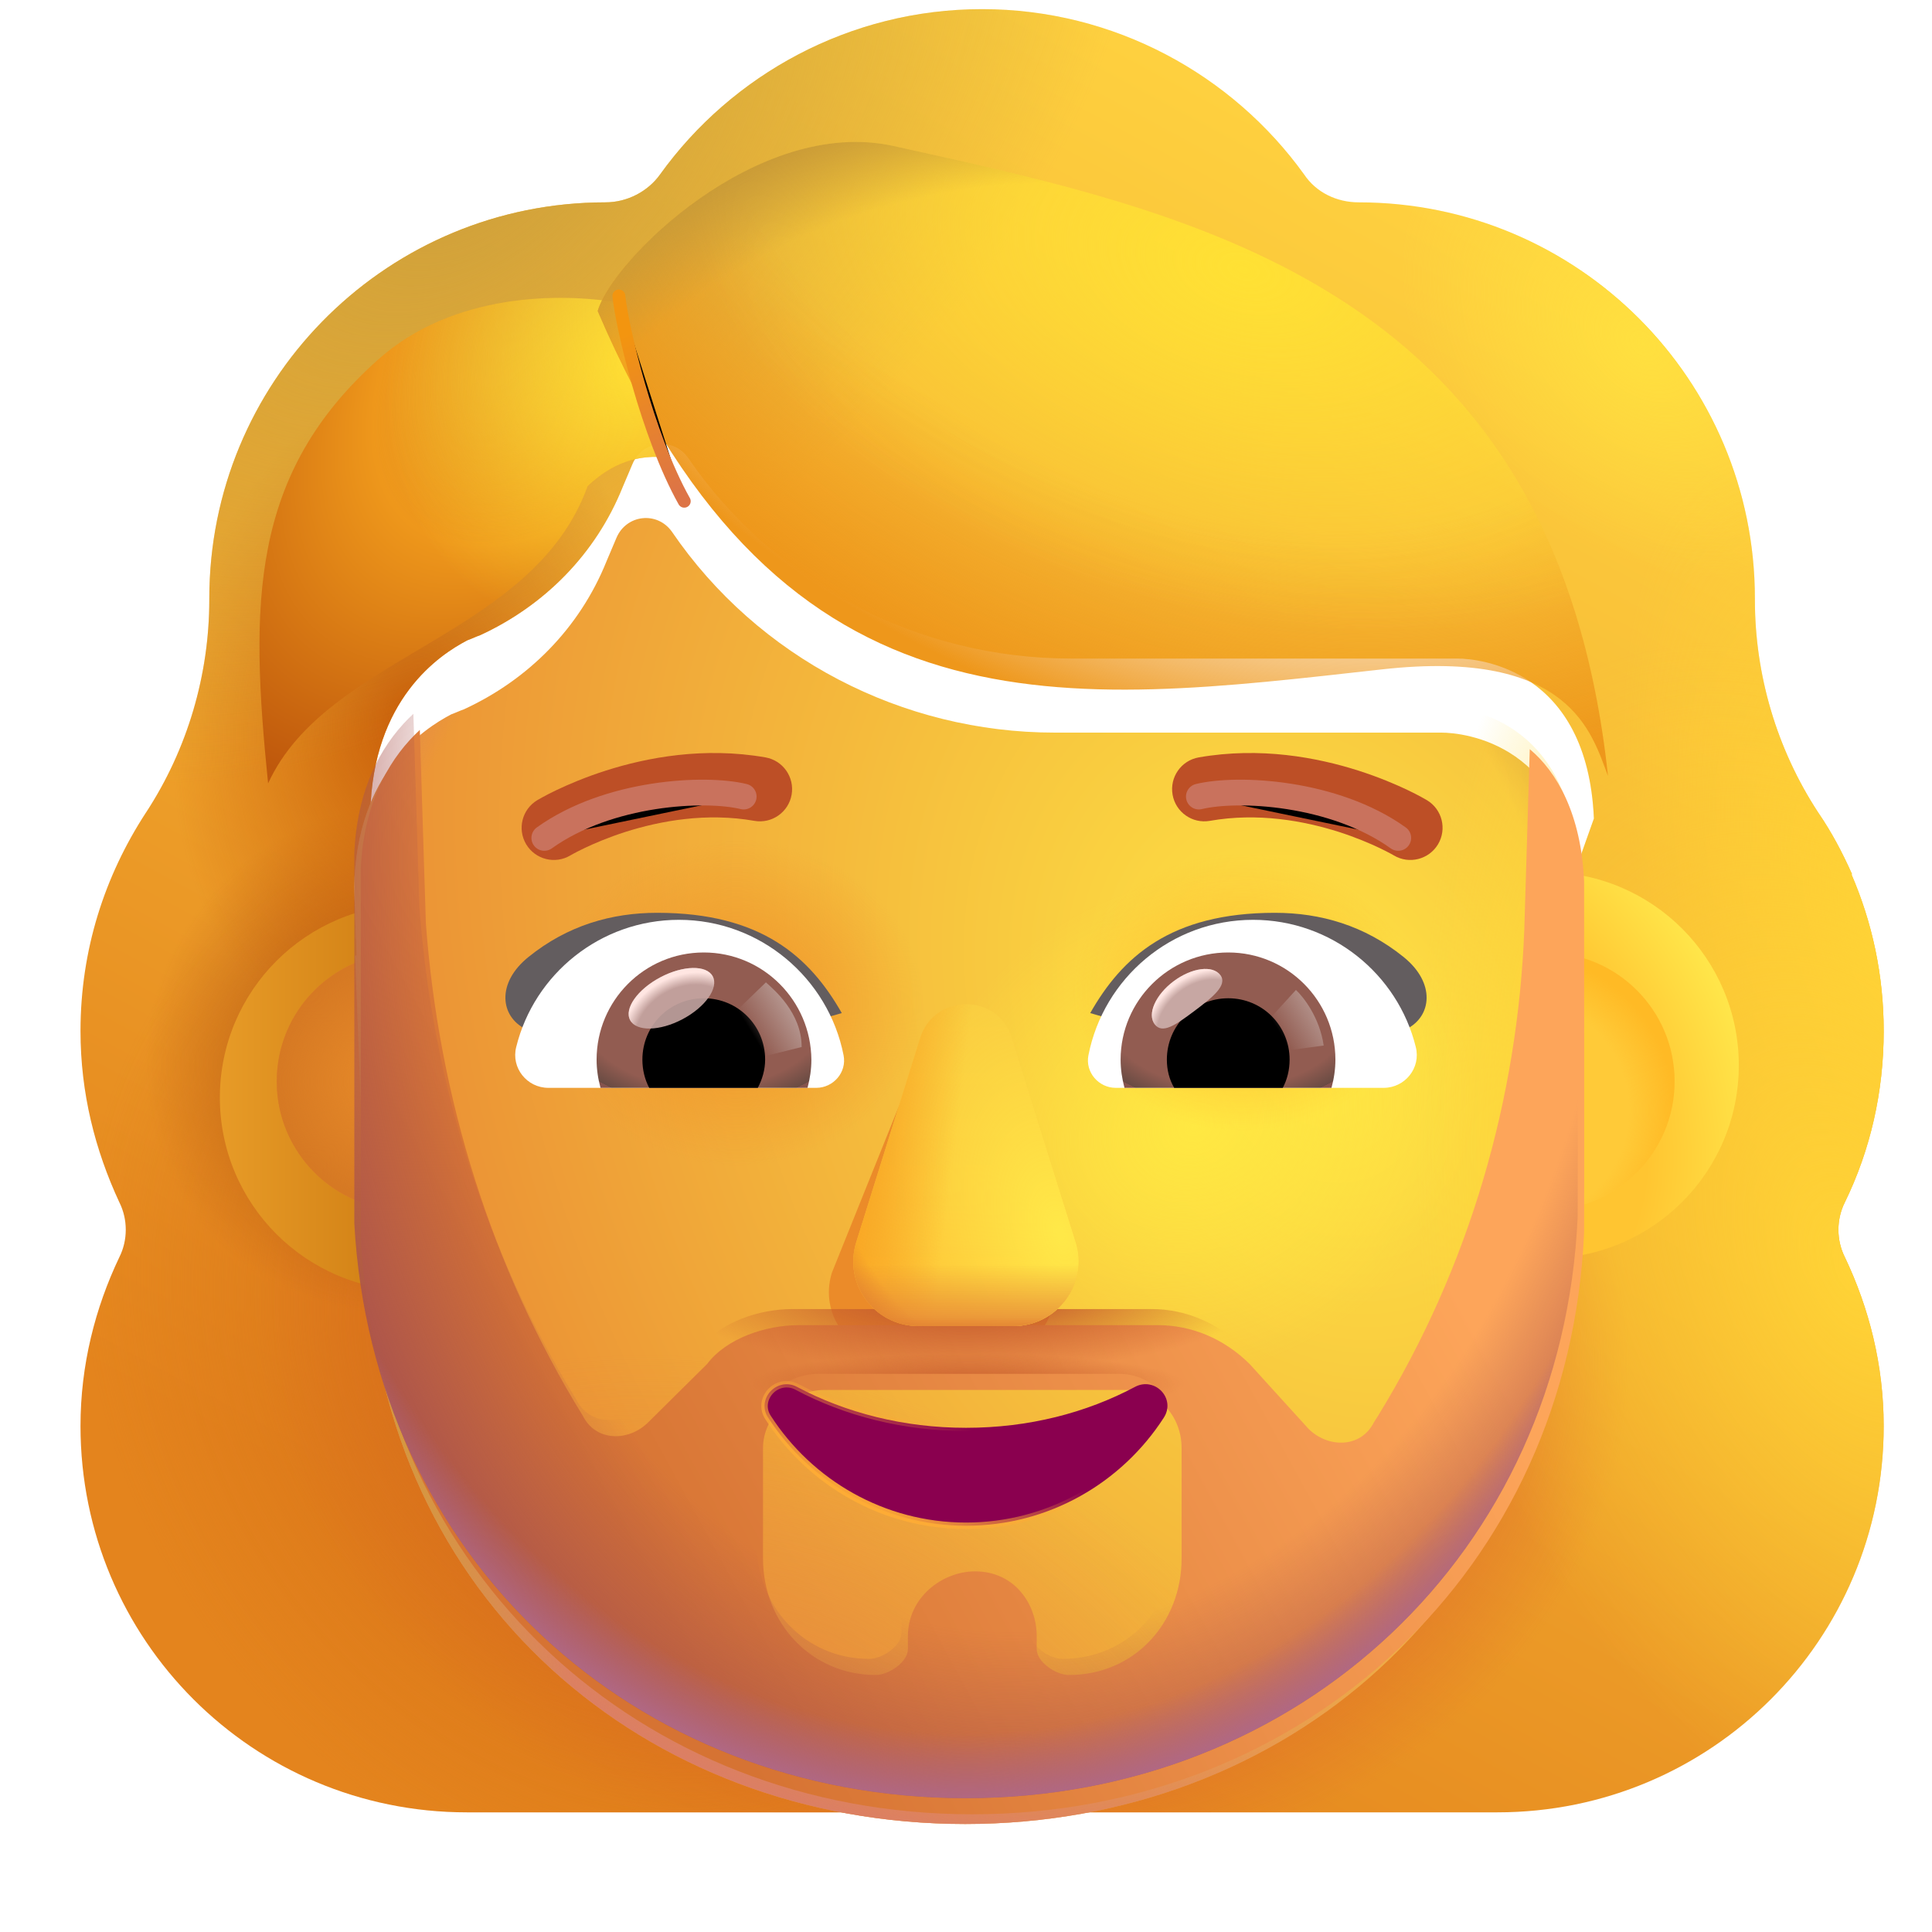 <svg viewBox="1 1 30 30" xmlns="http://www.w3.org/2000/svg">
<g filter="url(#filter0_i_3987_19307)">
<path fill-rule="evenodd" clip-rule="evenodd" d="M29.396 20.421C29.793 19.609 30 18.704 30 17.76C30 16.889 29.821 16.072 29.499 15.326H29.509C29.359 14.989 29.191 14.67 28.985 14.37L28.981 14.364C28.34 13.383 28 12.232 28 11.062V11.043C28 7.647 25.245 4.892 21.849 4.892C21.509 4.892 21.189 4.741 21 4.458C19.887 2.911 18.056 1.892 16 1.892C13.943 1.892 12.113 2.911 11 4.458C10.811 4.723 10.49 4.892 10.151 4.892C10.098 4.892 10.045 4.893 9.992 4.894C6.669 4.979 4 7.7 4 11.043V11.062C4 12.232 3.66 13.383 3.019 14.364L3.014 14.371C2.376 15.351 2 16.499 2 17.76C2 18.723 2.226 19.609 2.604 20.421C2.736 20.685 2.736 21.006 2.604 21.27C2.226 22.062 2 22.949 2 23.892C2 27.213 4.679 29.892 8 29.892H24C27.321 29.892 30 27.213 30 23.892C30 22.949 29.774 22.062 29.396 21.27C29.264 21.006 29.264 20.685 29.396 20.421ZM6.538 15.438H6.515L8.75 19.83C8.98 25.055 11.019 19.83 16 19.83C20.98 19.83 23.152 25.646 23.382 20.421L25.5 14.46C25.4 12.139 23.718 11.976 23.382 11.976H17.379C15.008 11.976 12.771 10.816 11.433 8.856C11.203 8.533 10.725 8.59 10.572 8.952L10.419 9.313C9.999 10.359 9.196 11.158 8.202 11.615C8.173 11.624 8.139 11.639 8.106 11.653C8.073 11.667 8.039 11.681 8.01 11.691C7.571 11.919 6.538 12.604 6.5 14.373L6.519 14.944L6.538 15.438Z" fill="url(#paint0_linear_3987_19307)"/>
<path fill-rule="evenodd" clip-rule="evenodd" d="M29.396 20.421C29.793 19.609 30 18.704 30 17.76C30 16.889 29.821 16.072 29.499 15.326H29.509C29.359 14.989 29.191 14.67 28.985 14.37L28.981 14.364C28.34 13.383 28 12.232 28 11.062V11.043C28 7.647 25.245 4.892 21.849 4.892C21.509 4.892 21.189 4.741 21 4.458C19.887 2.911 18.056 1.892 16 1.892C13.943 1.892 12.113 2.911 11 4.458C10.811 4.723 10.49 4.892 10.151 4.892C10.098 4.892 10.045 4.893 9.992 4.894C6.669 4.979 4 7.7 4 11.043V11.062C4 12.232 3.66 13.383 3.019 14.364L3.014 14.371C2.376 15.351 2 16.499 2 17.76C2 18.723 2.226 19.609 2.604 20.421C2.736 20.685 2.736 21.006 2.604 21.27C2.226 22.062 2 22.949 2 23.892C2 27.213 4.679 29.892 8 29.892H24C27.321 29.892 30 27.213 30 23.892C30 22.949 29.774 22.062 29.396 21.27C29.264 21.006 29.264 20.685 29.396 20.421ZM6.538 15.438H6.515L8.75 19.83C8.98 25.055 11.019 19.83 16 19.83C20.98 19.83 23.152 25.646 23.382 20.421L25.5 14.46C25.4 12.139 23.718 11.976 23.382 11.976H17.379C15.008 11.976 12.771 10.816 11.433 8.856C11.203 8.533 10.725 8.59 10.572 8.952L10.419 9.313C9.999 10.359 9.196 11.158 8.202 11.615C8.173 11.624 8.139 11.639 8.106 11.653C8.073 11.667 8.039 11.681 8.01 11.691C7.571 11.919 6.538 12.604 6.5 14.373L6.519 14.944L6.538 15.438Z" fill="url(#paint1_radial_3987_19307)"/>
<path fill-rule="evenodd" clip-rule="evenodd" d="M29.396 20.421C29.793 19.609 30 18.704 30 17.76C30 16.889 29.821 16.072 29.499 15.326H29.509C29.359 14.989 29.191 14.67 28.985 14.37L28.981 14.364C28.34 13.383 28 12.232 28 11.062V11.043C28 7.647 25.245 4.892 21.849 4.892C21.509 4.892 21.189 4.741 21 4.458C19.887 2.911 18.056 1.892 16 1.892C13.943 1.892 12.113 2.911 11 4.458C10.811 4.723 10.49 4.892 10.151 4.892C10.098 4.892 10.045 4.893 9.992 4.894C6.669 4.979 4 7.7 4 11.043V11.062C4 12.232 3.66 13.383 3.019 14.364L3.014 14.371C2.376 15.351 2 16.499 2 17.76C2 18.723 2.226 19.609 2.604 20.421C2.736 20.685 2.736 21.006 2.604 21.27C2.226 22.062 2 22.949 2 23.892C2 27.213 4.679 29.892 8 29.892H24C27.321 29.892 30 27.213 30 23.892C30 22.949 29.774 22.062 29.396 21.27C29.264 21.006 29.264 20.685 29.396 20.421ZM6.538 15.438H6.515L8.75 19.83C8.98 25.055 11.019 19.83 16 19.83C20.98 19.83 23.152 25.646 23.382 20.421L25.5 14.46C25.4 12.139 23.718 11.976 23.382 11.976H17.379C15.008 11.976 12.771 10.816 11.433 8.856C11.203 8.533 10.725 8.59 10.572 8.952L10.419 9.313C9.999 10.359 9.196 11.158 8.202 11.615C8.173 11.624 8.139 11.639 8.106 11.653C8.073 11.667 8.039 11.681 8.01 11.691C7.571 11.919 6.538 12.604 6.5 14.373L6.519 14.944L6.538 15.438Z" fill="url(#paint2_radial_3987_19307)"/>
<path fill-rule="evenodd" clip-rule="evenodd" d="M29.396 20.421C29.793 19.609 30 18.704 30 17.76C30 16.889 29.821 16.072 29.499 15.326H29.509C29.359 14.989 29.191 14.67 28.985 14.37L28.981 14.364C28.34 13.383 28 12.232 28 11.062V11.043C28 7.647 25.245 4.892 21.849 4.892C21.509 4.892 21.189 4.741 21 4.458C19.887 2.911 18.056 1.892 16 1.892C13.943 1.892 12.113 2.911 11 4.458C10.811 4.723 10.49 4.892 10.151 4.892C10.098 4.892 10.045 4.893 9.992 4.894C6.669 4.979 4 7.7 4 11.043V11.062C4 12.232 3.66 13.383 3.019 14.364L3.014 14.371C2.376 15.351 2 16.499 2 17.76C2 18.723 2.226 19.609 2.604 20.421C2.736 20.685 2.736 21.006 2.604 21.27C2.226 22.062 2 22.949 2 23.892C2 27.213 4.679 29.892 8 29.892H24C27.321 29.892 30 27.213 30 23.892C30 22.949 29.774 22.062 29.396 21.27C29.264 21.006 29.264 20.685 29.396 20.421ZM6.538 15.438H6.515L8.75 19.83C8.98 25.055 11.019 19.83 16 19.83C20.98 19.83 23.152 25.646 23.382 20.421L25.5 14.46C25.4 12.139 23.718 11.976 23.382 11.976H17.379C15.008 11.976 12.771 10.816 11.433 8.856C11.203 8.533 10.725 8.59 10.572 8.952L10.419 9.313C9.999 10.359 9.196 11.158 8.202 11.615C8.173 11.624 8.139 11.639 8.106 11.653C8.073 11.667 8.039 11.681 8.01 11.691C7.571 11.919 6.538 12.604 6.5 14.373L6.519 14.944L6.538 15.438Z" fill="url(#paint3_radial_3987_19307)"/>
<path fill-rule="evenodd" clip-rule="evenodd" d="M29.396 20.421C29.793 19.609 30 18.704 30 17.76C30 16.889 29.821 16.072 29.499 15.326H29.509C29.359 14.989 29.191 14.67 28.985 14.37L28.981 14.364C28.34 13.383 28 12.232 28 11.062V11.043C28 7.647 25.245 4.892 21.849 4.892C21.509 4.892 21.189 4.741 21 4.458C19.887 2.911 18.056 1.892 16 1.892C13.943 1.892 12.113 2.911 11 4.458C10.811 4.723 10.49 4.892 10.151 4.892C10.098 4.892 10.045 4.893 9.992 4.894C6.669 4.979 4 7.7 4 11.043V11.062C4 12.232 3.66 13.383 3.019 14.364L3.014 14.371C2.376 15.351 2 16.499 2 17.76C2 18.723 2.226 19.609 2.604 20.421C2.736 20.685 2.736 21.006 2.604 21.27C2.226 22.062 2 22.949 2 23.892C2 27.213 4.679 29.892 8 29.892H24C27.321 29.892 30 27.213 30 23.892C30 22.949 29.774 22.062 29.396 21.27C29.264 21.006 29.264 20.685 29.396 20.421ZM6.538 15.438H6.515L8.75 19.83C8.98 25.055 11.019 19.83 16 19.83C20.98 19.83 23.152 25.646 23.382 20.421L25.5 14.46C25.4 12.139 23.718 11.976 23.382 11.976H17.379C15.008 11.976 12.771 10.816 11.433 8.856C11.203 8.533 10.725 8.59 10.572 8.952L10.419 9.313C9.999 10.359 9.196 11.158 8.202 11.615C8.173 11.624 8.139 11.639 8.106 11.653C8.073 11.667 8.039 11.681 8.01 11.691C7.571 11.919 6.538 12.604 6.5 14.373L6.519 14.944L6.538 15.438Z" fill="url(#paint4_radial_3987_19307)"/>
<path fill-rule="evenodd" clip-rule="evenodd" d="M29.396 20.421C29.793 19.609 30 18.704 30 17.76C30 16.889 29.821 16.072 29.499 15.326H29.509C29.359 14.989 29.191 14.67 28.985 14.37L28.981 14.364C28.34 13.383 28 12.232 28 11.062V11.043C28 7.647 25.245 4.892 21.849 4.892C21.509 4.892 21.189 4.741 21 4.458C19.887 2.911 18.056 1.892 16 1.892C13.943 1.892 12.113 2.911 11 4.458C10.811 4.723 10.49 4.892 10.151 4.892C10.098 4.892 10.045 4.893 9.992 4.894C6.669 4.979 4 7.7 4 11.043V11.062C4 12.232 3.66 13.383 3.019 14.364L3.014 14.371C2.376 15.351 2 16.499 2 17.76C2 18.723 2.226 19.609 2.604 20.421C2.736 20.685 2.736 21.006 2.604 21.27C2.226 22.062 2 22.949 2 23.892C2 27.213 4.679 29.892 8 29.892H24C27.321 29.892 30 27.213 30 23.892C30 22.949 29.774 22.062 29.396 21.27C29.264 21.006 29.264 20.685 29.396 20.421ZM6.538 15.438H6.515L8.75 19.83C8.98 25.055 11.019 19.83 16 19.83C20.98 19.83 23.152 25.646 23.382 20.421L25.5 14.46C25.4 12.139 23.718 11.976 23.382 11.976H17.379C15.008 11.976 12.771 10.816 11.433 8.856C11.203 8.533 10.725 8.59 10.572 8.952L10.419 9.313C9.999 10.359 9.196 11.158 8.202 11.615C8.173 11.624 8.139 11.639 8.106 11.653C8.073 11.667 8.039 11.681 8.01 11.691C7.571 11.919 6.538 12.604 6.5 14.373L6.519 14.944L6.538 15.438Z" fill="url(#paint5_radial_3987_19307)"/>
<path fill-rule="evenodd" clip-rule="evenodd" d="M29.396 20.421C29.793 19.609 30 18.704 30 17.76C30 16.889 29.821 16.072 29.499 15.326H29.509C29.359 14.989 29.191 14.67 28.985 14.37L28.981 14.364C28.34 13.383 28 12.232 28 11.062V11.043C28 7.647 25.245 4.892 21.849 4.892C21.509 4.892 21.189 4.741 21 4.458C19.887 2.911 18.056 1.892 16 1.892C13.943 1.892 12.113 2.911 11 4.458C10.811 4.723 10.49 4.892 10.151 4.892C10.098 4.892 10.045 4.893 9.992 4.894C6.669 4.979 4 7.7 4 11.043V11.062C4 12.232 3.66 13.383 3.019 14.364L3.014 14.371C2.376 15.351 2 16.499 2 17.76C2 18.723 2.226 19.609 2.604 20.421C2.736 20.685 2.736 21.006 2.604 21.27C2.226 22.062 2 22.949 2 23.892C2 27.213 4.679 29.892 8 29.892H24C27.321 29.892 30 27.213 30 23.892C30 22.949 29.774 22.062 29.396 21.27C29.264 21.006 29.264 20.685 29.396 20.421ZM6.538 15.438H6.515L8.75 19.83C8.98 25.055 11.019 19.83 16 19.83C20.98 19.83 23.152 25.646 23.382 20.421L25.5 14.46C25.4 12.139 23.718 11.976 23.382 11.976H17.379C15.008 11.976 12.771 10.816 11.433 8.856C11.203 8.533 10.725 8.59 10.572 8.952L10.419 9.313C9.999 10.359 9.196 11.158 8.202 11.615C8.173 11.624 8.139 11.639 8.106 11.653C8.073 11.667 8.039 11.681 8.01 11.691C7.571 11.919 6.538 12.604 6.5 14.373L6.519 14.944L6.538 15.438Z" fill="url(#paint6_radial_3987_19307)"/>
<path fill-rule="evenodd" clip-rule="evenodd" d="M29.396 20.421C29.793 19.609 30 18.704 30 17.76C30 16.889 29.821 16.072 29.499 15.326H29.509C29.359 14.989 29.191 14.67 28.985 14.37L28.981 14.364C28.34 13.383 28 12.232 28 11.062V11.043C28 7.647 25.245 4.892 21.849 4.892C21.509 4.892 21.189 4.741 21 4.458C19.887 2.911 18.056 1.892 16 1.892C13.943 1.892 12.113 2.911 11 4.458C10.811 4.723 10.49 4.892 10.151 4.892C10.098 4.892 10.045 4.893 9.992 4.894C6.669 4.979 4 7.7 4 11.043V11.062C4 12.232 3.66 13.383 3.019 14.364L3.014 14.371C2.376 15.351 2 16.499 2 17.76C2 18.723 2.226 19.609 2.604 20.421C2.736 20.685 2.736 21.006 2.604 21.27C2.226 22.062 2 22.949 2 23.892C2 27.213 4.679 29.892 8 29.892H24C27.321 29.892 30 27.213 30 23.892C30 22.949 29.774 22.062 29.396 21.27C29.264 21.006 29.264 20.685 29.396 20.421ZM6.538 15.438H6.515L8.75 19.83C8.98 25.055 11.019 19.83 16 19.83C20.98 19.83 23.152 25.646 23.382 20.421L25.5 14.46C25.4 12.139 23.718 11.976 23.382 11.976H17.379C15.008 11.976 12.771 10.816 11.433 8.856C11.203 8.533 10.725 8.59 10.572 8.952L10.419 9.313C9.999 10.359 9.196 11.158 8.202 11.615C8.173 11.624 8.139 11.639 8.106 11.653C8.073 11.667 8.039 11.681 8.01 11.691C7.571 11.919 6.538 12.604 6.5 14.373L6.519 14.944L6.538 15.438Z" fill="url(#paint7_radial_3987_19307)"/>
<path fill-rule="evenodd" clip-rule="evenodd" d="M29.396 20.421C29.793 19.609 30 18.704 30 17.76C30 16.889 29.821 16.072 29.499 15.326H29.509C29.359 14.989 29.191 14.67 28.985 14.37L28.981 14.364C28.34 13.383 28 12.232 28 11.062V11.043C28 7.647 25.245 4.892 21.849 4.892C21.509 4.892 21.189 4.741 21 4.458C19.887 2.911 18.056 1.892 16 1.892C13.943 1.892 12.113 2.911 11 4.458C10.811 4.723 10.49 4.892 10.151 4.892C10.098 4.892 10.045 4.893 9.992 4.894C6.669 4.979 4 7.7 4 11.043V11.062C4 12.232 3.66 13.383 3.019 14.364L3.014 14.371C2.376 15.351 2 16.499 2 17.76C2 18.723 2.226 19.609 2.604 20.421C2.736 20.685 2.736 21.006 2.604 21.27C2.226 22.062 2 22.949 2 23.892C2 27.213 4.679 29.892 8 29.892H24C27.321 29.892 30 27.213 30 23.892C30 22.949 29.774 22.062 29.396 21.27C29.264 21.006 29.264 20.685 29.396 20.421ZM6.538 15.438H6.515L8.75 19.83C8.98 25.055 11.019 19.83 16 19.83C20.98 19.83 23.152 25.646 23.382 20.421L25.5 14.46C25.4 12.139 23.718 11.976 23.382 11.976H17.379C15.008 11.976 12.771 10.816 11.433 8.856C11.203 8.533 10.725 8.59 10.572 8.952L10.419 9.313C9.999 10.359 9.196 11.158 8.202 11.615C8.173 11.624 8.139 11.639 8.106 11.653C8.073 11.667 8.039 11.681 8.01 11.691C7.571 11.919 6.538 12.604 6.5 14.373L6.519 14.944L6.538 15.438Z" fill="url(#paint8_radial_3987_19307)"/>
</g>
<g filter="url(#filter1_i_3987_19307)">
<path d="M7.264 20.792C8.921 20.792 10.264 19.449 10.264 17.792C10.264 16.136 8.921 14.792 7.264 14.792C5.607 14.792 4.264 16.136 4.264 17.792C4.264 19.449 5.607 20.792 7.264 20.792Z" fill="url(#paint9_linear_3987_19307)"/>
</g>
<g filter="url(#filter2_i_3987_19307)">
<path d="M25 20.792C26.657 20.792 28 19.449 28 17.792C28 16.136 26.657 14.792 25 14.792C23.343 14.792 22 16.136 22 17.792C22 19.449 23.343 20.792 25 20.792Z" fill="url(#paint10_radial_3987_19307)"/>
</g>
<g filter="url(#filter3_f_3987_19307)">
<path d="M25 19.795C26.106 19.795 27.003 18.898 27.003 17.792C27.003 16.686 26.106 15.79 25 15.79C23.894 15.79 22.997 16.686 22.997 17.792C22.997 18.898 23.894 19.795 25 19.795Z" fill="#FFCA38"/>
<path d="M25 19.795C26.106 19.795 27.003 18.898 27.003 17.792C27.003 16.686 26.106 15.79 25 15.79C23.894 15.79 22.997 16.686 22.997 17.792C22.997 18.898 23.894 19.795 25 19.795Z" fill="url(#paint11_radial_3987_19307)"/>
</g>
<g filter="url(#filter4_f_3987_19307)">
<path d="M7.3 19.795C8.406 19.795 9.303 18.898 9.303 17.792C9.303 16.686 8.406 15.79 7.3 15.79C6.194 15.79 5.297 16.686 5.297 17.792C5.297 18.898 6.194 19.795 7.3 19.795Z" fill="#E28527"/>
<path d="M7.3 19.795C8.406 19.795 9.303 18.898 9.303 17.792C9.303 16.686 8.406 15.79 7.3 15.79C6.194 15.79 5.297 16.686 5.297 17.792C5.297 18.898 6.194 19.795 7.3 19.795Z" fill="url(#paint12_radial_3987_19307)"/>
</g>
<g filter="url(#filter5_i_3987_19307)">
<path d="M6.515 15.438H6.538L6.519 14.944L6.5 14.373C6.538 12.604 7.571 11.919 8.01 11.691C8.039 11.681 8.073 11.667 8.106 11.653C8.139 11.639 8.173 11.624 8.202 11.615C9.196 11.158 9.999 10.359 10.419 9.313L10.572 8.952C10.725 8.59 11.203 8.533 11.433 8.856C12.771 10.816 15.008 11.976 17.379 11.976H23.382C23.718 11.976 25.4 12.139 25.5 14.46L25.279 20.189C25.049 25.414 20.968 28.923 15.988 28.923C11.007 28.923 6.927 25.414 6.697 20.189L6.515 15.438Z" fill="url(#paint13_radial_3987_19307)"/>
<path d="M6.515 15.438H6.538L6.519 14.944L6.5 14.373C6.538 12.604 7.571 11.919 8.01 11.691C8.039 11.681 8.073 11.667 8.106 11.653C8.139 11.639 8.173 11.624 8.202 11.615C9.196 11.158 9.999 10.359 10.419 9.313L10.572 8.952C10.725 8.59 11.203 8.533 11.433 8.856C12.771 10.816 15.008 11.976 17.379 11.976H23.382C23.718 11.976 25.4 12.139 25.5 14.46L25.279 20.189C25.049 25.414 20.968 28.923 15.988 28.923C11.007 28.923 6.927 25.414 6.697 20.189L6.515 15.438Z" fill="url(#paint14_radial_3987_19307)"/>
<path d="M6.515 15.438H6.538L6.519 14.944L6.5 14.373C6.538 12.604 7.571 11.919 8.01 11.691C8.039 11.681 8.073 11.667 8.106 11.653C8.139 11.639 8.173 11.624 8.202 11.615C9.196 11.158 9.999 10.359 10.419 9.313L10.572 8.952C10.725 8.59 11.203 8.533 11.433 8.856C12.771 10.816 15.008 11.976 17.379 11.976H23.382C23.718 11.976 25.4 12.139 25.5 14.46L25.279 20.189C25.049 25.414 20.968 28.923 15.988 28.923C11.007 28.923 6.927 25.414 6.697 20.189L6.515 15.438Z" fill="url(#paint15_radial_3987_19307)"/>
<path d="M6.515 15.438H6.538L6.519 14.944L6.5 14.373C6.538 12.604 7.571 11.919 8.01 11.691C8.039 11.681 8.073 11.667 8.106 11.653C8.139 11.639 8.173 11.624 8.202 11.615C9.196 11.158 9.999 10.359 10.419 9.313L10.572 8.952C10.725 8.59 11.203 8.533 11.433 8.856C12.771 10.816 15.008 11.976 17.379 11.976H23.382C23.718 11.976 25.4 12.139 25.5 14.46L25.279 20.189C25.049 25.414 20.968 28.923 15.988 28.923C11.007 28.923 6.927 25.414 6.697 20.189L6.515 15.438Z" fill="url(#paint16_radial_3987_19307)"/>
<path d="M6.515 15.438H6.538L6.519 14.944L6.5 14.373C6.538 12.604 7.571 11.919 8.01 11.691C8.039 11.681 8.073 11.667 8.106 11.653C8.139 11.639 8.173 11.624 8.202 11.615C9.196 11.158 9.999 10.359 10.419 9.313L10.572 8.952C10.725 8.59 11.203 8.533 11.433 8.856C12.771 10.816 15.008 11.976 17.379 11.976H23.382C23.718 11.976 25.4 12.139 25.5 14.46L25.279 20.189C25.049 25.414 20.968 28.923 15.988 28.923C11.007 28.923 6.927 25.414 6.697 20.189L6.515 15.438Z" fill="url(#paint17_radial_3987_19307)"/>
<path d="M6.515 15.438H6.538L6.519 14.944L6.5 14.373C6.538 12.604 7.571 11.919 8.01 11.691C8.039 11.681 8.073 11.667 8.106 11.653C8.139 11.639 8.173 11.624 8.202 11.615C9.196 11.158 9.999 10.359 10.419 9.313L10.572 8.952C10.725 8.59 11.203 8.533 11.433 8.856C12.771 10.816 15.008 11.976 17.379 11.976H23.382C23.718 11.976 25.4 12.139 25.5 14.46L25.279 20.189C25.049 25.414 20.968 28.923 15.988 28.923C11.007 28.923 6.927 25.414 6.697 20.189L6.515 15.438Z" fill="url(#paint18_radial_3987_19307)"/>
<path d="M6.515 15.438H6.538L6.519 14.944L6.5 14.373C6.538 12.604 7.571 11.919 8.01 11.691C8.039 11.681 8.073 11.667 8.106 11.653C8.139 11.639 8.173 11.624 8.202 11.615C9.196 11.158 9.999 10.359 10.419 9.313L10.572 8.952C10.725 8.59 11.203 8.533 11.433 8.856C12.771 10.816 15.008 11.976 17.379 11.976H23.382C23.718 11.976 25.4 12.139 25.5 14.46L25.279 20.189C25.049 25.414 20.968 28.923 15.988 28.923C11.007 28.923 6.927 25.414 6.697 20.189L6.515 15.438Z" fill="url(#paint19_radial_3987_19307)"/>
</g>
<path d="M6.515 15.438H6.538L6.519 14.944L6.5 14.373C6.538 12.604 7.571 11.919 8.01 11.691C8.039 11.681 8.073 11.667 8.106 11.653C8.139 11.639 8.173 11.624 8.202 11.615C9.196 11.158 9.999 10.359 10.419 9.313L10.572 8.952C10.725 8.59 11.203 8.533 11.433 8.856C12.771 10.816 15.008 11.976 17.379 11.976H23.382C23.718 11.976 25.4 12.139 25.5 14.46L25.279 20.189C25.049 25.414 20.968 28.923 15.988 28.923C11.007 28.923 6.927 25.414 6.697 20.189L6.515 15.438Z" fill="url(#paint20_radial_3987_19307)"/>
<g filter="url(#filter6_f_3987_19307)">
<path d="M15.192 17.595L13.917 20.764C13.715 21.416 14.2 22.068 14.888 22.068H16.354C17.042 22.068 17.527 21.406 17.325 20.764L16.334 17.595C16.122 16.893 15.414 16.893 15.192 17.595Z" fill="#EB8B29"/>
</g>
<g filter="url(#filter7_iii_3987_19307)">
<path fill-rule="evenodd" clip-rule="evenodd" d="M6.502 19.999V14.237C6.554 13.137 6.998 12.474 7.419 12.084L7.513 15.091C7.716 17.806 8.529 20.422 9.95 22.735C10.153 23.138 10.661 23.138 10.965 22.836L11.879 21.931C12.183 21.528 12.793 21.327 13.3 21.327H18.884C19.391 21.327 19.899 21.528 20.305 21.931L21.219 22.937C21.523 23.238 22.031 23.238 22.234 22.836L22.298 22.735C23.72 20.422 24.467 17.806 24.569 15.191L24.654 12.383C25.075 12.735 25.453 13.391 25.498 14.439C25.498 14.439 25.502 19.8 25.498 19.89C25.268 25.115 21.171 28.922 15.998 28.922C10.826 28.922 6.784 25.163 6.502 19.999ZM12.748 23.238V24.948C12.748 25.954 13.498 26.759 14.498 26.759C14.701 26.759 14.998 26.558 14.998 26.357V26.156C14.998 25.552 15.534 25.15 16.041 25.15C16.65 25.15 16.998 25.653 16.998 26.156C16.998 26.156 16.998 26.156 16.998 26.357C16.998 26.558 17.295 26.759 17.498 26.759C18.513 26.759 19.248 25.954 19.248 24.948V23.238C19.248 22.735 18.884 22.333 18.376 22.333H13.706C13.199 22.333 12.748 22.735 12.748 23.238Z" fill="url(#paint21_linear_3987_19307)"/>
</g>
<path fill-rule="evenodd" clip-rule="evenodd" d="M6.502 19.999V14.237C6.554 13.137 6.998 12.474 7.419 12.084L7.513 15.091C7.716 17.806 8.529 20.422 9.95 22.735C10.153 23.138 10.661 23.138 10.965 22.836L11.879 21.931C12.183 21.528 12.793 21.327 13.3 21.327H18.884C19.391 21.327 19.899 21.528 20.305 21.931L21.219 22.937C21.523 23.238 22.031 23.238 22.234 22.836L22.298 22.735C23.72 20.422 24.467 17.806 24.569 15.191L24.654 12.383C25.075 12.735 25.453 13.391 25.498 14.439C25.498 14.439 25.502 19.8 25.498 19.89C25.268 25.115 21.171 28.922 15.998 28.922C10.826 28.922 6.784 25.163 6.502 19.999ZM12.748 23.238V24.948C12.748 25.954 13.498 26.759 14.498 26.759C14.701 26.759 14.998 26.558 14.998 26.357V26.156C14.998 25.552 15.534 25.15 16.041 25.15C16.65 25.15 16.998 25.653 16.998 26.156C16.998 26.156 16.998 26.156 16.998 26.357C16.998 26.558 17.295 26.759 17.498 26.759C18.513 26.759 19.248 25.954 19.248 24.948V23.238C19.248 22.735 18.884 22.333 18.376 22.333H13.706C13.199 22.333 12.748 22.735 12.748 23.238Z" fill="url(#paint22_radial_3987_19307)"/>
<path fill-rule="evenodd" clip-rule="evenodd" d="M6.502 19.999V14.237C6.554 13.137 6.998 12.474 7.419 12.084L7.513 15.091C7.716 17.806 8.529 20.422 9.95 22.735C10.153 23.138 10.661 23.138 10.965 22.836L11.879 21.931C12.183 21.528 12.793 21.327 13.3 21.327H18.884C19.391 21.327 19.899 21.528 20.305 21.931L21.219 22.937C21.523 23.238 22.031 23.238 22.234 22.836L22.298 22.735C23.72 20.422 24.467 17.806 24.569 15.191L24.654 12.383C25.075 12.735 25.453 13.391 25.498 14.439C25.498 14.439 25.502 19.8 25.498 19.89C25.268 25.115 21.171 28.922 15.998 28.922C10.826 28.922 6.784 25.163 6.502 19.999ZM12.748 23.238V24.948C12.748 25.954 13.498 26.759 14.498 26.759C14.701 26.759 14.998 26.558 14.998 26.357V26.156C14.998 25.552 15.534 25.15 16.041 25.15C16.65 25.15 16.998 25.653 16.998 26.156C16.998 26.156 16.998 26.156 16.998 26.357C16.998 26.558 17.295 26.759 17.498 26.759C18.513 26.759 19.248 25.954 19.248 24.948V23.238C19.248 22.735 18.884 22.333 18.376 22.333H13.706C13.199 22.333 12.748 22.735 12.748 23.238Z" fill="url(#paint23_radial_3987_19307)"/>
<path fill-rule="evenodd" clip-rule="evenodd" d="M6.502 19.999V14.237C6.554 13.137 6.998 12.474 7.419 12.084L7.513 15.091C7.716 17.806 8.529 20.422 9.95 22.735C10.153 23.138 10.661 23.138 10.965 22.836L11.879 21.931C12.183 21.528 12.793 21.327 13.3 21.327H18.884C19.391 21.327 19.899 21.528 20.305 21.931L21.219 22.937C21.523 23.238 22.031 23.238 22.234 22.836L22.298 22.735C23.72 20.422 24.467 17.806 24.569 15.191L24.654 12.383C25.075 12.735 25.453 13.391 25.498 14.439C25.498 14.439 25.502 19.8 25.498 19.89C25.268 25.115 21.171 28.922 15.998 28.922C10.826 28.922 6.784 25.163 6.502 19.999ZM12.748 23.238V24.948C12.748 25.954 13.498 26.759 14.498 26.759C14.701 26.759 14.998 26.558 14.998 26.357V26.156C14.998 25.552 15.534 25.15 16.041 25.15C16.65 25.15 16.998 25.653 16.998 26.156C16.998 26.156 16.998 26.156 16.998 26.357C16.998 26.558 17.295 26.759 17.498 26.759C18.513 26.759 19.248 25.954 19.248 24.948V23.238C19.248 22.735 18.884 22.333 18.376 22.333H13.706C13.199 22.333 12.748 22.735 12.748 23.238Z" fill="url(#paint24_radial_3987_19307)"/>
<path fill-rule="evenodd" clip-rule="evenodd" d="M6.502 19.999V14.237C6.554 13.137 6.998 12.474 7.419 12.084L7.513 15.091C7.716 17.806 8.529 20.422 9.95 22.735C10.153 23.138 10.661 23.138 10.965 22.836L11.879 21.931C12.183 21.528 12.793 21.327 13.3 21.327H18.884C19.391 21.327 19.899 21.528 20.305 21.931L21.219 22.937C21.523 23.238 22.031 23.238 22.234 22.836L22.298 22.735C23.72 20.422 24.467 17.806 24.569 15.191L24.654 12.383C25.075 12.735 25.453 13.391 25.498 14.439C25.498 14.439 25.502 19.8 25.498 19.89C25.268 25.115 21.171 28.922 15.998 28.922C10.826 28.922 6.784 25.163 6.502 19.999ZM12.748 23.238V24.948C12.748 25.954 13.498 26.759 14.498 26.759C14.701 26.759 14.998 26.558 14.998 26.357V26.156C14.998 25.552 15.534 25.15 16.041 25.15C16.65 25.15 16.998 25.653 16.998 26.156C16.998 26.156 16.998 26.156 16.998 26.357C16.998 26.558 17.295 26.759 17.498 26.759C18.513 26.759 19.248 25.954 19.248 24.948V23.238C19.248 22.735 18.884 22.333 18.376 22.333H13.706C13.199 22.333 12.748 22.735 12.748 23.238Z" fill="url(#paint25_radial_3987_19307)"/>
<path d="M15.287 17.119L14.296 20.288C14.094 20.941 14.579 21.592 15.267 21.592H16.733C17.421 21.592 17.906 20.93 17.704 20.288L16.713 17.119C16.5 16.417 15.51 16.417 15.287 17.119Z" fill="url(#paint26_linear_3987_19307)"/>
<path d="M15.287 17.119L14.296 20.288C14.094 20.941 14.579 21.592 15.267 21.592H16.733C17.421 21.592 17.906 20.93 17.704 20.288L16.713 17.119C16.5 16.417 15.51 16.417 15.287 17.119Z" fill="url(#paint27_radial_3987_19307)"/>
<path d="M15.287 17.119L14.296 20.288C14.094 20.941 14.579 21.592 15.267 21.592H16.733C17.421 21.592 17.906 20.93 17.704 20.288L16.713 17.119C16.5 16.417 15.51 16.417 15.287 17.119Z" fill="url(#paint28_linear_3987_19307)"/>
<path d="M15.287 17.119L14.296 20.288C14.094 20.941 14.579 21.592 15.267 21.592H16.733C17.421 21.592 17.906 20.93 17.704 20.288L16.713 17.119C16.5 16.417 15.51 16.417 15.287 17.119Z" fill="url(#paint29_linear_3987_19307)"/>
<path d="M15.287 17.119L14.296 20.288C14.094 20.941 14.579 21.592 15.267 21.592H16.733C17.421 21.592 17.906 20.93 17.704 20.288L16.713 17.119C16.5 16.417 15.51 16.417 15.287 17.119Z" fill="url(#paint30_linear_3987_19307)"/>
<path d="M15.287 17.119L14.296 20.288C14.094 20.941 14.579 21.592 15.267 21.592H16.733C17.421 21.592 17.906 20.93 17.704 20.288L16.713 17.119C16.5 16.417 15.51 16.417 15.287 17.119Z" fill="url(#paint31_radial_3987_19307)"/>
<path d="M13.373 22.534L13.373 22.534L13.373 22.534C13.219 22.454 13.059 22.503 12.963 22.606C12.868 22.709 12.832 22.871 12.929 23.015C13.579 24.021 14.711 24.692 16 24.692C17.29 24.692 18.422 24.021 19.071 23.014C19.167 22.866 19.133 22.705 19.036 22.602C18.94 22.5 18.78 22.454 18.627 22.534L18.627 22.534L18.627 22.534C17.867 22.939 16.973 23.171 16 23.171C15.037 23.171 14.133 22.939 13.373 22.534Z" fill="#8A004F" stroke="url(#paint32_linear_3987_19307)" stroke-width="0.1"/>
<g filter="url(#filter8_i_3987_19307)">
<path d="M18.129 16.731C18.624 15.861 19.376 15.174 20.996 15.174C21.704 15.174 22.388 15.37 22.996 15.861C23.497 16.266 23.43 16.784 23.042 16.978L22.005 17.57C20.79 17.177 19.446 17.124 18.129 16.731Z" fill="#635D5F"/>
</g>
<g filter="url(#filter9_i_3987_19307)">
<path d="M13.871 16.731C13.376 15.861 12.624 15.174 11.005 15.174C10.296 15.174 9.612 15.37 9.005 15.861C8.503 16.266 8.57 16.784 8.959 16.978L9.995 17.57C11.211 17.177 12.554 17.124 13.871 16.731Z" fill="#635D5F"/>
</g>
<g filter="url(#filter10_i_3987_19307)">
<path d="M9.665 14.478L9.657 14.482C9.657 14.483 9.657 14.483 9.656 14.483C9.42 14.624 9.113 14.547 8.971 14.311C8.829 14.074 8.906 13.767 9.143 13.625L9.144 13.624L9.146 13.623L9.152 13.62L9.169 13.61C9.184 13.601 9.204 13.59 9.23 13.576C9.281 13.548 9.354 13.51 9.446 13.466C9.63 13.379 9.891 13.267 10.21 13.165C10.844 12.963 11.73 12.793 12.687 12.961C12.959 13.009 13.14 13.269 13.092 13.541C13.044 13.812 12.785 13.994 12.513 13.946C11.77 13.815 11.056 13.945 10.514 14.117C10.246 14.203 10.027 14.297 9.876 14.369C9.801 14.405 9.743 14.435 9.706 14.455C9.687 14.465 9.674 14.473 9.665 14.478Z" fill="#BD4F26"/>
</g>
<g filter="url(#filter11_i_3987_19307)">
<path fill-rule="evenodd" clip-rule="evenodd" d="M22.957 13.625C22.957 13.625 22.957 13.625 22.7 14.054L22.957 13.625C23.194 13.767 23.271 14.074 23.129 14.311C22.987 14.547 22.68 14.624 22.444 14.483C22.444 14.483 22.443 14.483 22.443 14.482L22.435 14.478C22.426 14.473 22.413 14.465 22.394 14.455C22.357 14.435 22.299 14.405 22.224 14.369C22.073 14.297 21.854 14.203 21.586 14.117C21.044 13.945 20.33 13.815 19.587 13.946C19.315 13.994 19.056 13.812 19.008 13.541C18.96 13.269 19.141 13.009 19.413 12.961C20.37 12.793 21.256 12.963 21.89 13.165C22.209 13.267 22.471 13.379 22.654 13.466C22.746 13.51 22.819 13.548 22.87 13.576C22.896 13.59 22.916 13.601 22.931 13.61L22.948 13.62L22.954 13.623L22.956 13.624L22.957 13.625Z" fill="#BD4F26"/>
</g>
<path d="M20.458 15.283C21.675 15.283 22.704 16.123 22.984 17.257C23.067 17.582 22.817 17.892 22.485 17.892H18.325C18.06 17.892 17.849 17.65 17.901 17.386C18.136 16.191 19.187 15.283 20.458 15.283Z" fill="white"/>
<path d="M20.072 15.79C20.995 15.79 21.736 16.539 21.736 17.454C21.736 17.605 21.713 17.756 21.675 17.892H18.461C18.423 17.749 18.401 17.605 18.401 17.454C18.401 16.539 19.149 15.79 20.072 15.79Z" fill="url(#paint33_radial_3987_19307)"/>
<path d="M19.119 17.454C19.119 16.924 19.543 16.501 20.072 16.501C20.601 16.501 21.025 16.924 21.025 17.454C21.025 17.613 20.987 17.764 20.919 17.892H19.233C19.157 17.764 19.119 17.613 19.119 17.454Z" fill="black"/>
<g filter="url(#filter12_f_3987_19307)">
<path d="M19.95 16.142C20.068 16.3 19.82 16.493 19.539 16.704C19.257 16.915 19.048 17.063 18.929 16.904C18.811 16.746 18.943 16.447 19.225 16.236C19.507 16.025 19.831 15.983 19.95 16.142Z" fill="#C7A7A3"/>
<path d="M19.95 16.142C20.068 16.3 19.82 16.493 19.539 16.704C19.257 16.915 19.048 17.063 18.929 16.904C18.811 16.746 18.943 16.447 19.225 16.236C19.507 16.025 19.831 15.983 19.95 16.142Z" fill="url(#paint34_radial_3987_19307)"/>
</g>
<g filter="url(#filter13_f_3987_19307)">
<path d="M21.554 17.235C21.493 16.805 21.241 16.48 21.123 16.372L20.638 16.904L20.857 17.329L21.554 17.235Z" fill="url(#paint35_linear_3987_19307)"/>
</g>
<path d="M11.542 15.283C10.325 15.283 9.296 16.123 9.016 17.257C8.933 17.582 9.183 17.892 9.515 17.892H13.675C13.94 17.892 14.152 17.65 14.099 17.386C13.864 16.191 12.805 15.283 11.542 15.283Z" fill="white"/>
<path d="M11.928 15.79C11.005 15.79 10.264 16.539 10.264 17.454C10.264 17.605 10.287 17.756 10.325 17.892H13.539C13.577 17.749 13.599 17.605 13.599 17.454C13.592 16.539 12.851 15.79 11.928 15.79Z" fill="url(#paint36_radial_3987_19307)"/>
<path d="M12.881 17.454C12.881 16.924 12.457 16.501 11.928 16.501C11.399 16.501 10.975 16.924 10.975 17.454C10.975 17.613 11.013 17.764 11.081 17.892H12.767C12.835 17.764 12.881 17.613 12.881 17.454Z" fill="black"/>
<g filter="url(#filter14_f_3987_19307)">
<path d="M13.448 17.258C13.448 16.721 13.011 16.362 12.893 16.254L12.355 16.774L12.686 17.447L13.448 17.258Z" fill="url(#paint37_linear_3987_19307)"/>
</g>
<g filter="url(#filter15_f_3987_19307)">
<ellipse cx="11.426" cy="16.501" rx="0.726" ry="0.368" transform="rotate(-27.914 11.426 16.501)" fill="#C7A7A3" fill-opacity="0.9"/>
<ellipse cx="11.426" cy="16.501" rx="0.726" ry="0.368" transform="rotate(-27.914 11.426 16.501)" fill="url(#paint38_radial_3987_19307)"/>
</g>
<g filter="url(#filter16_f_3987_19307)">
<path d="M19.616 13.369C20.217 13.223 21.713 13.296 22.712 14.011" stroke="#C9725D" stroke-width="0.4" stroke-linecap="round"/>
</g>
<g filter="url(#filter17_f_3987_19307)">
<path d="M12.548 13.369C11.947 13.223 10.451 13.296 9.452 14.011" stroke="#C9725D" stroke-width="0.4" stroke-linecap="round"/>
</g>
<g filter="url(#filter18_f_3987_19307)">
<path d="M6.875 6.58C8.033 5.549 9.703 5.538 10.641 5.705L11.391 8.111C10.912 8.038 10.485 8.205 10.125 8.549C9.275 10.899 6.082 11.159 5.163 13.165C4.881 10.384 4.875 8.361 6.875 6.58Z" fill="url(#paint39_radial_3987_19307)"/>
<path d="M6.875 6.58C8.033 5.549 9.703 5.538 10.641 5.705L11.391 8.111C10.912 8.038 10.485 8.205 10.125 8.549C9.275 10.899 6.082 11.159 5.163 13.165C4.881 10.384 4.875 8.361 6.875 6.58Z" fill="url(#paint40_radial_3987_19307)"/>
</g>
<g filter="url(#filter19_f_3987_19307)">
<path d="M14.875 3.267C12.763 2.801 10.5 5.049 10.281 5.83C13.156 12.58 17.571 11.937 22.469 11.393C25.401 11.067 25.719 12.403 25.969 13.049C25.156 5.486 19.688 4.33 14.875 3.267Z" fill="url(#paint41_radial_3987_19307)"/>
<path d="M14.875 3.267C12.763 2.801 10.5 5.049 10.281 5.83C13.156 12.58 17.571 11.937 22.469 11.393C25.401 11.067 25.719 12.403 25.969 13.049C25.156 5.486 19.688 4.33 14.875 3.267Z" fill="url(#paint42_radial_3987_19307)"/>
<path d="M14.875 3.267C12.763 2.801 10.5 5.049 10.281 5.83C13.156 12.58 17.571 11.937 22.469 11.393C25.401 11.067 25.719 12.403 25.969 13.049C25.156 5.486 19.688 4.33 14.875 3.267Z" fill="url(#paint43_radial_3987_19307)"/>
</g>
<g filter="url(#filter20_f_3987_19307)">
<path d="M10.61 5.596C10.653 6.049 11.047 7.752 11.625 8.783" stroke="url(#paint44_linear_3987_19307)" stroke-width="0.2" stroke-linecap="round"/>
</g>
<defs>
<filter id="filter0_i_3987_19307" x="2" y="1.142" width="28.25" height="28.75" filterUnits="userSpaceOnUse" color-interpolation-filters="sRGB">
<feFlood flood-opacity="0" result="BackgroundImageFix"/>
<feBlend mode="normal" in="SourceGraphic" in2="BackgroundImageFix" result="shape"/>
<feColorMatrix in="SourceAlpha" type="matrix" values="0 0 0 0 0 0 0 0 0 0 0 0 0 0 0 0 0 0 127 0" result="hardAlpha"/>
<feOffset dx="0.25" dy="-0.75"/>
<feGaussianBlur stdDeviation="0.75"/>
<feComposite in2="hardAlpha" operator="arithmetic" k2="-1" k3="1"/>
<feColorMatrix type="matrix" values="0 0 0 0 0.839 0 0 0 0 0.388 0 0 0 0 0.31 0 0 0 1 0"/>
<feBlend mode="normal" in2="shape" result="effect1_innerShadow_3987_19307"/>
</filter>
<filter id="filter1_i_3987_19307" x="4.264" y="14.792" width="6.15" height="6.25" filterUnits="userSpaceOnUse" color-interpolation-filters="sRGB">
<feFlood flood-opacity="0" result="BackgroundImageFix"/>
<feBlend mode="normal" in="SourceGraphic" in2="BackgroundImageFix" result="shape"/>
<feColorMatrix in="SourceAlpha" type="matrix" values="0 0 0 0 0 0 0 0 0 0 0 0 0 0 0 0 0 0 127 0" result="hardAlpha"/>
<feOffset dx="0.15" dy="0.25"/>
<feGaussianBlur stdDeviation="0.25"/>
<feComposite in2="hardAlpha" operator="arithmetic" k2="-1" k3="1"/>
<feColorMatrix type="matrix" values="0 0 0 0 0.835 0 0 0 0 0.627 0 0 0 0 0.306 0 0 0 1 0"/>
<feBlend mode="normal" in2="shape" result="effect1_innerShadow_3987_19307"/>
</filter>
<filter id="filter2_i_3987_19307" x="22" y="14.542" width="6" height="6.25" filterUnits="userSpaceOnUse" color-interpolation-filters="sRGB">
<feFlood flood-opacity="0" result="BackgroundImageFix"/>
<feBlend mode="normal" in="SourceGraphic" in2="BackgroundImageFix" result="shape"/>
<feColorMatrix in="SourceAlpha" type="matrix" values="0 0 0 0 0 0 0 0 0 0 0 0 0 0 0 0 0 0 127 0" result="hardAlpha"/>
<feOffset dy="-0.25"/>
<feGaussianBlur stdDeviation="0.25"/>
<feComposite in2="hardAlpha" operator="arithmetic" k2="-1" k3="1"/>
<feColorMatrix type="matrix" values="0 0 0 0 0.937 0 0 0 0 0.576 0 0 0 0 0.341 0 0 0 1 0"/>
<feBlend mode="normal" in2="shape" result="effect1_innerShadow_3987_19307"/>
</filter>
<filter id="filter3_f_3987_19307" x="22.497" y="15.29" width="5.005" height="5.005" filterUnits="userSpaceOnUse" color-interpolation-filters="sRGB">
<feFlood flood-opacity="0" result="BackgroundImageFix"/>
<feBlend mode="normal" in="SourceGraphic" in2="BackgroundImageFix" result="shape"/>
<feGaussianBlur stdDeviation="0.25" result="effect1_foregroundBlur_3987_19307"/>
</filter>
<filter id="filter4_f_3987_19307" x="5.047" y="15.54" width="4.505" height="4.505" filterUnits="userSpaceOnUse" color-interpolation-filters="sRGB">
<feFlood flood-opacity="0" result="BackgroundImageFix"/>
<feBlend mode="normal" in="SourceGraphic" in2="BackgroundImageFix" result="shape"/>
<feGaussianBlur stdDeviation="0.125" result="effect1_foregroundBlur_3987_19307"/>
</filter>
<filter id="filter5_i_3987_19307" x="6.5" y="8.644" width="19" height="20.679" filterUnits="userSpaceOnUse" color-interpolation-filters="sRGB">
<feFlood flood-opacity="0" result="BackgroundImageFix"/>
<feBlend mode="normal" in="SourceGraphic" in2="BackgroundImageFix" result="shape"/>
<feColorMatrix in="SourceAlpha" type="matrix" values="0 0 0 0 0 0 0 0 0 0 0 0 0 0 0 0 0 0 127 0" result="hardAlpha"/>
<feOffset dy="0.4"/>
<feGaussianBlur stdDeviation="0.3"/>
<feComposite in2="hardAlpha" operator="arithmetic" k2="-1" k3="1"/>
<feColorMatrix type="matrix" values="0 0 0 0 0.925 0 0 0 0 0.529 0 0 0 0 0.137 0 0 0 1 0"/>
<feBlend mode="normal" in2="shape" result="effect1_innerShadow_3987_19307"/>
</filter>
<filter id="filter6_f_3987_19307" x="13.371" y="16.568" width="4.5" height="6" filterUnits="userSpaceOnUse" color-interpolation-filters="sRGB">
<feFlood flood-opacity="0" result="BackgroundImageFix"/>
<feBlend mode="normal" in="SourceGraphic" in2="BackgroundImageFix" result="shape"/>
<feGaussianBlur stdDeviation="0.25" result="effect1_foregroundBlur_3987_19307"/>
</filter>
<filter id="filter7_iii_3987_19307" x="6.252" y="12.084" width="19.598" height="17.088" filterUnits="userSpaceOnUse" color-interpolation-filters="sRGB">
<feFlood flood-opacity="0" result="BackgroundImageFix"/>
<feBlend mode="normal" in="SourceGraphic" in2="BackgroundImageFix" result="shape"/>
<feColorMatrix in="SourceAlpha" type="matrix" values="0 0 0 0 0 0 0 0 0 0 0 0 0 0 0 0 0 0 127 0" result="hardAlpha"/>
<feOffset dx="-0.25" dy="0.25"/>
<feGaussianBlur stdDeviation="0.2"/>
<feComposite in2="hardAlpha" operator="arithmetic" k2="-1" k3="1"/>
<feColorMatrix type="matrix" values="0 0 0 0 1 0 0 0 0 0.635 0 0 0 0 0.314 0 0 0 1 0"/>
<feBlend mode="normal" in2="shape" result="effect1_innerShadow_3987_19307"/>
<feColorMatrix in="SourceAlpha" type="matrix" values="0 0 0 0 0 0 0 0 0 0 0 0 0 0 0 0 0 0 127 0" result="hardAlpha"/>
<feOffset dx="0.35"/>
<feGaussianBlur stdDeviation="0.175"/>
<feComposite in2="hardAlpha" operator="arithmetic" k2="-1" k3="1"/>
<feColorMatrix type="matrix" values="0 0 0 0 0.937 0 0 0 0 0.475 0 0 0 0 0.071 0 0 0 1 0"/>
<feBlend mode="normal" in2="effect1_innerShadow_3987_19307" result="effect2_innerShadow_3987_19307"/>
<feColorMatrix in="SourceAlpha" type="matrix" values="0 0 0 0 0 0 0 0 0 0 0 0 0 0 0 0 0 0 127 0" result="hardAlpha"/>
<feOffset/>
<feGaussianBlur stdDeviation="0.25"/>
<feComposite in2="hardAlpha" operator="arithmetic" k2="-1" k3="1"/>
<feColorMatrix type="matrix" values="0 0 0 0 0.796 0 0 0 0 0.365 0 0 0 0 0.09 0 0 0 1 0"/>
<feBlend mode="normal" in2="effect2_innerShadow_3987_19307" result="effect3_innerShadow_3987_19307"/>
</filter>
<filter id="filter8_i_3987_19307" x="17.929" y="15.174" width="5.423" height="2.397" filterUnits="userSpaceOnUse" color-interpolation-filters="sRGB">
<feFlood flood-opacity="0" result="BackgroundImageFix"/>
<feBlend mode="normal" in="SourceGraphic" in2="BackgroundImageFix" result="shape"/>
<feColorMatrix in="SourceAlpha" type="matrix" values="0 0 0 0 0 0 0 0 0 0 0 0 0 0 0 0 0 0 127 0" result="hardAlpha"/>
<feOffset dx="-0.2"/>
<feGaussianBlur stdDeviation="0.2"/>
<feComposite in2="hardAlpha" operator="arithmetic" k2="-1" k3="1"/>
<feColorMatrix type="matrix" values="0 0 0 0 0.141 0 0 0 0 0.086 0 0 0 0 0.176 0 0 0 1 0"/>
<feBlend mode="normal" in2="shape" result="effect1_innerShadow_3987_19307"/>
</filter>
<filter id="filter9_i_3987_19307" x="8.648" y="15.174" width="5.423" height="2.397" filterUnits="userSpaceOnUse" color-interpolation-filters="sRGB">
<feFlood flood-opacity="0" result="BackgroundImageFix"/>
<feBlend mode="normal" in="SourceGraphic" in2="BackgroundImageFix" result="shape"/>
<feColorMatrix in="SourceAlpha" type="matrix" values="0 0 0 0 0 0 0 0 0 0 0 0 0 0 0 0 0 0 127 0" result="hardAlpha"/>
<feOffset dx="0.2"/>
<feGaussianBlur stdDeviation="0.125"/>
<feComposite in2="hardAlpha" operator="arithmetic" k2="-1" k3="1"/>
<feColorMatrix type="matrix" values="0 0 0 0 0.133 0 0 0 0 0.078 0 0 0 0 0.169 0 0 0 1 0"/>
<feBlend mode="normal" in2="shape" result="effect1_innerShadow_3987_19307"/>
</filter>
<filter id="filter10_i_3987_19307" x="8.9" y="12.692" width="4.4" height="1.861" filterUnits="userSpaceOnUse" color-interpolation-filters="sRGB">
<feFlood flood-opacity="0" result="BackgroundImageFix"/>
<feBlend mode="normal" in="SourceGraphic" in2="BackgroundImageFix" result="shape"/>
<feColorMatrix in="SourceAlpha" type="matrix" values="0 0 0 0 0 0 0 0 0 0 0 0 0 0 0 0 0 0 127 0" result="hardAlpha"/>
<feOffset dx="0.2" dy="-0.2"/>
<feGaussianBlur stdDeviation="0.15"/>
<feComposite in2="hardAlpha" operator="arithmetic" k2="-1" k3="1"/>
<feColorMatrix type="matrix" values="0 0 0 0 0.659 0 0 0 0 0.271 0 0 0 0 0.141 0 0 0 1 0"/>
<feBlend mode="normal" in2="shape" result="effect1_innerShadow_3987_19307"/>
</filter>
<filter id="filter11_i_3987_19307" x="19" y="12.692" width="4.4" height="1.861" filterUnits="userSpaceOnUse" color-interpolation-filters="sRGB">
<feFlood flood-opacity="0" result="BackgroundImageFix"/>
<feBlend mode="normal" in="SourceGraphic" in2="BackgroundImageFix" result="shape"/>
<feColorMatrix in="SourceAlpha" type="matrix" values="0 0 0 0 0 0 0 0 0 0 0 0 0 0 0 0 0 0 127 0" result="hardAlpha"/>
<feOffset dx="0.2" dy="-0.2"/>
<feGaussianBlur stdDeviation="0.15"/>
<feComposite in2="hardAlpha" operator="arithmetic" k2="-1" k3="1"/>
<feColorMatrix type="matrix" values="0 0 0 0 0.659 0 0 0 0 0.271 0 0 0 0 0.141 0 0 0 1 0"/>
<feBlend mode="normal" in2="shape" result="effect1_innerShadow_3987_19307"/>
</filter>
<filter id="filter12_f_3987_19307" x="18.786" y="15.946" width="1.294" height="1.125" filterUnits="userSpaceOnUse" color-interpolation-filters="sRGB">
<feFlood flood-opacity="0" result="BackgroundImageFix"/>
<feBlend mode="normal" in="SourceGraphic" in2="BackgroundImageFix" result="shape"/>
<feGaussianBlur stdDeviation="0.05" result="effect1_foregroundBlur_3987_19307"/>
</filter>
<filter id="filter13_f_3987_19307" x="20.438" y="16.172" width="1.316" height="1.357" filterUnits="userSpaceOnUse" color-interpolation-filters="sRGB">
<feFlood flood-opacity="0" result="BackgroundImageFix"/>
<feBlend mode="normal" in="SourceGraphic" in2="BackgroundImageFix" result="shape"/>
<feGaussianBlur stdDeviation="0.1" result="effect1_foregroundBlur_3987_19307"/>
</filter>
<filter id="filter14_f_3987_19307" x="12.155" y="16.054" width="1.493" height="1.594" filterUnits="userSpaceOnUse" color-interpolation-filters="sRGB">
<feFlood flood-opacity="0" result="BackgroundImageFix"/>
<feBlend mode="normal" in="SourceGraphic" in2="BackgroundImageFix" result="shape"/>
<feGaussianBlur stdDeviation="0.1" result="effect1_foregroundBlur_3987_19307"/>
</filter>
<filter id="filter15_f_3987_19307" x="10.661" y="15.931" width="1.529" height="1.141" filterUnits="userSpaceOnUse" color-interpolation-filters="sRGB">
<feFlood flood-opacity="0" result="BackgroundImageFix"/>
<feBlend mode="normal" in="SourceGraphic" in2="BackgroundImageFix" result="shape"/>
<feGaussianBlur stdDeviation="0.05" result="effect1_foregroundBlur_3987_19307"/>
</filter>
<filter id="filter16_f_3987_19307" x="19.016" y="12.707" width="4.296" height="1.904" filterUnits="userSpaceOnUse" color-interpolation-filters="sRGB">
<feFlood flood-opacity="0" result="BackgroundImageFix"/>
<feBlend mode="normal" in="SourceGraphic" in2="BackgroundImageFix" result="shape"/>
<feGaussianBlur stdDeviation="0.2" result="effect1_foregroundBlur_3987_19307"/>
</filter>
<filter id="filter17_f_3987_19307" x="8.852" y="12.707" width="4.296" height="1.904" filterUnits="userSpaceOnUse" color-interpolation-filters="sRGB">
<feFlood flood-opacity="0" result="BackgroundImageFix"/>
<feBlend mode="normal" in="SourceGraphic" in2="BackgroundImageFix" result="shape"/>
<feGaussianBlur stdDeviation="0.2" result="effect1_foregroundBlur_3987_19307"/>
</filter>
<filter id="filter18_f_3987_19307" x="4.279" y="4.875" width="7.862" height="9.04" filterUnits="userSpaceOnUse" color-interpolation-filters="sRGB">
<feFlood flood-opacity="0" result="BackgroundImageFix"/>
<feBlend mode="normal" in="SourceGraphic" in2="BackgroundImageFix" result="shape"/>
<feGaussianBlur stdDeviation="0.375" result="effect1_foregroundBlur_3987_19307"/>
</filter>
<filter id="filter19_f_3987_19307" x="9.531" y="2.454" width="17.188" height="11.344" filterUnits="userSpaceOnUse" color-interpolation-filters="sRGB">
<feFlood flood-opacity="0" result="BackgroundImageFix"/>
<feBlend mode="normal" in="SourceGraphic" in2="BackgroundImageFix" result="shape"/>
<feGaussianBlur stdDeviation="0.375" result="effect1_foregroundBlur_3987_19307"/>
</filter>
<filter id="filter20_f_3987_19307" x="10.309" y="5.296" width="1.616" height="3.788" filterUnits="userSpaceOnUse" color-interpolation-filters="sRGB">
<feFlood flood-opacity="0" result="BackgroundImageFix"/>
<feBlend mode="normal" in="SourceGraphic" in2="BackgroundImageFix" result="shape"/>
<feGaussianBlur stdDeviation="0.1" result="effect1_foregroundBlur_3987_19307"/>
</filter>
<linearGradient id="paint0_linear_3987_19307" x1="24.75" y1="4.83" x2="12.063" y2="28.33" gradientUnits="userSpaceOnUse">
<stop stop-color="#FFD340"/>
<stop offset="1" stop-color="#E4841D"/>
</linearGradient>
<radialGradient id="paint1_radial_3987_19307" cx="0" cy="0" r="1" gradientUnits="userSpaceOnUse" gradientTransform="translate(15.438 22.455) rotate(97.539) scale(8.574 10.711)">
<stop offset="0.591" stop-color="#DB632B"/>
<stop offset="1" stop-color="#DB632B" stop-opacity="0"/>
</radialGradient>
<radialGradient id="paint2_radial_3987_19307" cx="0" cy="0" r="1" gradientUnits="userSpaceOnUse" gradientTransform="translate(10.188 22.955) rotate(142.167) scale(7.439 9.156)">
<stop offset="0.205" stop-color="#D77117"/>
<stop offset="1" stop-color="#D77117" stop-opacity="0"/>
</radialGradient>
<radialGradient id="paint3_radial_3987_19307" cx="0" cy="0" r="1" gradientUnits="userSpaceOnUse" gradientTransform="translate(6.969 18.205) rotate(127.405) scale(4.013 3.896)">
<stop offset="0.334" stop-color="#BD6115"/>
<stop offset="1" stop-color="#BD6115" stop-opacity="0"/>
</radialGradient>
<radialGradient id="paint4_radial_3987_19307" cx="0" cy="0" r="1" gradientUnits="userSpaceOnUse" gradientTransform="translate(7.169 12.872) rotate(97.23) scale(5.312 3.712)">
<stop stop-color="#C85C08"/>
<stop offset="1" stop-color="#C85C08" stop-opacity="0"/>
</radialGradient>
<radialGradient id="paint5_radial_3987_19307" cx="0" cy="0" r="1" gradientUnits="userSpaceOnUse" gradientTransform="translate(8.188 4.267) rotate(48.576) scale(7.085 12.364)">
<stop stop-color="#CD9F3B"/>
<stop offset="1" stop-color="#CD9F3B" stop-opacity="0"/>
</radialGradient>
<radialGradient id="paint6_radial_3987_19307" cx="0" cy="0" r="1" gradientUnits="userSpaceOnUse" gradientTransform="translate(26.25 7.08) rotate(132.51) scale(3.052 4.266)">
<stop stop-color="#FFE03F"/>
<stop offset="1" stop-color="#FFE03F" stop-opacity="0"/>
</radialGradient>
<radialGradient id="paint7_radial_3987_19307" cx="0" cy="0" r="1" gradientUnits="userSpaceOnUse" gradientTransform="translate(30 16.205) rotate(163.779) scale(3.58 7.789)">
<stop stop-color="#FFD336"/>
<stop offset="1" stop-color="#FFD336" stop-opacity="0"/>
</radialGradient>
<radialGradient id="paint8_radial_3987_19307" cx="0" cy="0" r="1" gradientUnits="userSpaceOnUse" gradientTransform="translate(29.5 21.392) rotate(156.949) scale(6.385 10.173)">
<stop stop-color="#FFD336"/>
<stop offset="1" stop-color="#FFD336" stop-opacity="0"/>
</radialGradient>
<linearGradient id="paint9_linear_3987_19307" x1="4.264" y1="17.955" x2="9.781" y2="17.955" gradientUnits="userSpaceOnUse">
<stop stop-color="#E79B27"/>
<stop offset="1" stop-color="#B96201"/>
</linearGradient>
<radialGradient id="paint10_radial_3987_19307" cx="0" cy="0" r="1" gradientUnits="userSpaceOnUse" gradientTransform="translate(23.531 18.611) rotate(-24.444) scale(5.098 6.224)">
<stop offset="0.572" stop-color="#FFC531"/>
<stop offset="0.905" stop-color="#FFE549"/>
</radialGradient>
<radialGradient id="paint11_radial_3987_19307" cx="0" cy="0" r="1" gradientUnits="userSpaceOnUse" gradientTransform="translate(24.563 18.236) rotate(-20.298) scale(2.432)">
<stop offset="0.71" stop-color="#FFBA25" stop-opacity="0"/>
<stop offset="1" stop-color="#FFBA25"/>
</radialGradient>
<radialGradient id="paint12_radial_3987_19307" cx="0" cy="0" r="1" gradientUnits="userSpaceOnUse" gradientTransform="translate(7.3 17.792) rotate(180) scale(2.003 1.916)">
<stop offset="0.415" stop-color="#D67923" stop-opacity="0"/>
<stop offset="1" stop-color="#D67923"/>
</radialGradient>
<radialGradient id="paint13_radial_3987_19307" cx="0" cy="0" r="1" gradientUnits="userSpaceOnUse" gradientTransform="translate(21.331 16.79) rotate(155.244) scale(13.352 17.872)">
<stop stop-color="#FFE644"/>
<stop offset="1" stop-color="#EB9235"/>
</radialGradient>
<radialGradient id="paint14_radial_3987_19307" cx="0" cy="0" r="1" gradientUnits="userSpaceOnUse" gradientTransform="translate(19.543 18.091) rotate(152.124) scale(4.45 3.775)">
<stop stop-color="#FFE842"/>
<stop offset="1" stop-color="#FFE842" stop-opacity="0"/>
</radialGradient>
<radialGradient id="paint15_radial_3987_19307" cx="0" cy="0" r="1" gradientUnits="userSpaceOnUse" gradientTransform="translate(11.936 29.436) rotate(-78.311) scale(7.702 9.772)">
<stop stop-color="#E4883F"/>
<stop offset="1" stop-color="#E4883F" stop-opacity="0"/>
</radialGradient>
<radialGradient id="paint16_radial_3987_19307" cx="0" cy="0" r="1" gradientUnits="userSpaceOnUse" gradientTransform="translate(17.007 17.083) rotate(96.727) scale(12.766 12.834)">
<stop offset="0.809" stop-color="#D77A74" stop-opacity="0"/>
<stop offset="0.997" stop-color="#D77A74"/>
</radialGradient>
<radialGradient id="paint17_radial_3987_19307" cx="0" cy="0" r="1" gradientUnits="userSpaceOnUse" gradientTransform="translate(17.17 19.878) rotate(164.542) scale(10.489 18.059)">
<stop offset="0.877" stop-color="#D4993E" stop-opacity="0"/>
<stop offset="1" stop-color="#D4993E"/>
</radialGradient>
<radialGradient id="paint18_radial_3987_19307" cx="0" cy="0" r="1" gradientUnits="userSpaceOnUse" gradientTransform="translate(20.291 16.01) rotate(-90) scale(2.146 2.633)">
<stop stop-color="#FFBB31"/>
<stop offset="1" stop-color="#FFBB31" stop-opacity="0"/>
</radialGradient>
<radialGradient id="paint19_radial_3987_19307" cx="0" cy="0" r="1" gradientUnits="userSpaceOnUse" gradientTransform="translate(12.424 16.173) rotate(-90) scale(2.536 2.906)">
<stop stop-color="#F09429"/>
<stop offset="1" stop-color="#F09429" stop-opacity="0"/>
</radialGradient>
<radialGradient id="paint20_radial_3987_19307" cx="0" cy="0" r="1" gradientUnits="userSpaceOnUse" gradientTransform="translate(25.5 18.784) rotate(-180) scale(2.511 8.267)">
<stop stop-color="#FFDA39"/>
<stop offset="1" stop-color="#FFDA39" stop-opacity="0"/>
</radialGradient>
<linearGradient id="paint21_linear_3987_19307" x1="24.18" y1="21.942" x2="12.56" y2="28.295" gradientUnits="userSpaceOnUse">
<stop stop-color="#FDA55A"/>
<stop offset="1" stop-color="#D67333"/>
</linearGradient>
<radialGradient id="paint22_radial_3987_19307" cx="0" cy="0" r="1" gradientUnits="userSpaceOnUse" gradientTransform="translate(17.126 13.852) rotate(93.884) scale(16.612 12.146)">
<stop offset="0.751" stop-color="#AA534D" stop-opacity="0"/>
<stop offset="0.984" stop-color="#AA534D"/>
</radialGradient>
<radialGradient id="paint23_radial_3987_19307" cx="0" cy="0" r="1" gradientUnits="userSpaceOnUse" gradientTransform="translate(16.001 21.08) rotate(90) scale(1.219 4.582)">
<stop offset="0.231" stop-color="#C75E2D"/>
<stop offset="1" stop-color="#C75E2D" stop-opacity="0"/>
</radialGradient>
<radialGradient id="paint24_radial_3987_19307" cx="0" cy="0" r="1" gradientUnits="userSpaceOnUse" gradientTransform="translate(16.001 22.486) rotate(-90) scale(0.469 3.386)">
<stop stop-color="#C75E2D"/>
<stop offset="1" stop-color="#C75E2D" stop-opacity="0"/>
</radialGradient>
<radialGradient id="paint25_radial_3987_19307" cx="0" cy="0" r="1" gradientUnits="userSpaceOnUse" gradientTransform="translate(16.001 13.583) rotate(90) scale(15.339 12.134)">
<stop offset="0.932" stop-color="#B06884" stop-opacity="0"/>
<stop offset="1" stop-color="#B06884"/>
</radialGradient>
<linearGradient id="paint26_linear_3987_19307" x1="16" y1="21.592" x2="16" y2="16.592" gradientUnits="userSpaceOnUse">
<stop stop-color="#FFC134"/>
<stop offset="1" stop-color="#F8C73F"/>
</linearGradient>
<radialGradient id="paint27_radial_3987_19307" cx="0" cy="0" r="1" gradientUnits="userSpaceOnUse" gradientTransform="translate(17.462 20.139) rotate(-105.892) scale(4.749 2.717)">
<stop offset="0.017" stop-color="#FFE848"/>
<stop offset="1" stop-color="#FFE848" stop-opacity="0"/>
</radialGradient>
<linearGradient id="paint28_linear_3987_19307" x1="14.049" y1="20.171" x2="15.642" y2="20.366" gradientUnits="userSpaceOnUse">
<stop stop-color="#F8A322"/>
<stop offset="1" stop-color="#F8A322" stop-opacity="0"/>
</linearGradient>
<linearGradient id="paint29_linear_3987_19307" x1="16" y1="21.764" x2="16" y2="20.626" gradientUnits="userSpaceOnUse">
<stop stop-color="#E48538"/>
<stop offset="1" stop-color="#E48538" stop-opacity="0"/>
</linearGradient>
<linearGradient id="paint30_linear_3987_19307" x1="16.146" y1="21.715" x2="16.146" y2="21.455" gradientUnits="userSpaceOnUse">
<stop stop-color="#E2802F"/>
<stop offset="1" stop-color="#E2802F" stop-opacity="0"/>
</linearGradient>
<radialGradient id="paint31_radial_3987_19307" cx="0" cy="0" r="1" gradientUnits="userSpaceOnUse" gradientTransform="translate(16.536 19.472) rotate(144.462) scale(2.936 3.933)">
<stop offset="0.797" stop-color="#E2802F" stop-opacity="0"/>
<stop offset="1" stop-color="#E2802F"/>
</radialGradient>
<linearGradient id="paint32_linear_3987_19307" x1="14.641" y1="24.517" x2="15.485" y2="22.892" gradientUnits="userSpaceOnUse">
<stop stop-color="#FEAC35"/>
<stop offset="1" stop-color="#FEAC35" stop-opacity="0"/>
</linearGradient>
<radialGradient id="paint33_radial_3987_19307" cx="0" cy="0" r="1" gradientUnits="userSpaceOnUse" gradientTransform="translate(20.068 16.679) rotate(90) scale(1.513 2.406)">
<stop offset="0.802" stop-color="#925C51"/>
<stop offset="1" stop-color="#694B43"/>
<stop offset="1" stop-color="#804D49"/>
<stop offset="1" stop-color="#85534D"/>
</radialGradient>
<radialGradient id="paint34_radial_3987_19307" cx="0" cy="0" r="1" gradientUnits="userSpaceOnUse" gradientTransform="translate(19.643 16.836) rotate(-127.812) scale(0.705 0.971)">
<stop offset="0.766" stop-color="#FFE6E2" stop-opacity="0"/>
<stop offset="0.966" stop-color="#FFE6E2"/>
</radialGradient>
<linearGradient id="paint35_linear_3987_19307" x1="21.519" y1="16.78" x2="20.934" y2="17.14" gradientUnits="userSpaceOnUse">
<stop stop-color="#B4948D"/>
<stop offset="1" stop-color="#B4948D" stop-opacity="0"/>
</linearGradient>
<radialGradient id="paint36_radial_3987_19307" cx="0" cy="0" r="1" gradientUnits="userSpaceOnUse" gradientTransform="translate(11.932 16.679) rotate(90) scale(1.513 2.406)">
<stop offset="0.802" stop-color="#925C51"/>
<stop offset="1" stop-color="#694B43"/>
<stop offset="1" stop-color="#804D49"/>
<stop offset="1" stop-color="#85534D"/>
</radialGradient>
<linearGradient id="paint37_linear_3987_19307" x1="13.319" y1="16.78" x2="12.733" y2="17.14" gradientUnits="userSpaceOnUse">
<stop stop-color="#B4948D"/>
<stop offset="1" stop-color="#B4948D" stop-opacity="0"/>
</linearGradient>
<radialGradient id="paint38_radial_3987_19307" cx="0" cy="0" r="1" gradientUnits="userSpaceOnUse" gradientTransform="translate(11.398 17.088) rotate(-90.897) scale(0.921 1.107)">
<stop offset="0.766" stop-color="#FFE6E2" stop-opacity="0"/>
<stop offset="0.966" stop-color="#FFE6E2"/>
</radialGradient>
<radialGradient id="paint39_radial_3987_19307" cx="0" cy="0" r="1" gradientUnits="userSpaceOnUse" gradientTransform="translate(10.938 4.83) rotate(129.554) scale(10.011 4.921)">
<stop stop-color="#EE971B" stop-opacity="0"/>
<stop offset="0.558" stop-color="#EE971B"/>
<stop offset="1" stop-color="#BF580C"/>
</radialGradient>
<radialGradient id="paint40_radial_3987_19307" cx="0" cy="0" r="1" gradientUnits="userSpaceOnUse" gradientTransform="translate(10.938 6.58) rotate(117.646) scale(4.445 3.804)">
<stop stop-color="#FFE134"/>
<stop offset="1" stop-color="#FFE134" stop-opacity="0"/>
</radialGradient>
<radialGradient id="paint41_radial_3987_19307" cx="0" cy="0" r="1" gradientUnits="userSpaceOnUse" gradientTransform="translate(19.563 3.017) rotate(115.684) scale(9.085 12.919)">
<stop offset="0.627" stop-color="#EE971B" stop-opacity="0"/>
<stop offset="1" stop-color="#EE971B"/>
</radialGradient>
<radialGradient id="paint42_radial_3987_19307" cx="0" cy="0" r="1" gradientUnits="userSpaceOnUse" gradientTransform="translate(20.313 5.205) rotate(105.018) scale(5.306 8.86)">
<stop stop-color="#FFE134"/>
<stop offset="1" stop-color="#FFE134" stop-opacity="0"/>
</radialGradient>
<radialGradient id="paint43_radial_3987_19307" cx="0" cy="0" r="1" gradientUnits="userSpaceOnUse" gradientTransform="translate(18.406 15.393) rotate(-117.904) scale(13.155 11.775)">
<stop offset="0.898" stop-color="#CA9B37" stop-opacity="0"/>
<stop offset="1" stop-color="#CA9B37"/>
</radialGradient>
<linearGradient id="paint44_linear_3987_19307" x1="10.61" y1="6.236" x2="11.625" y2="8.611" gradientUnits="userSpaceOnUse">
<stop stop-color="#F3950F"/>
<stop offset="1" stop-color="#DD7446"/>
</linearGradient>
</defs>
</svg>
